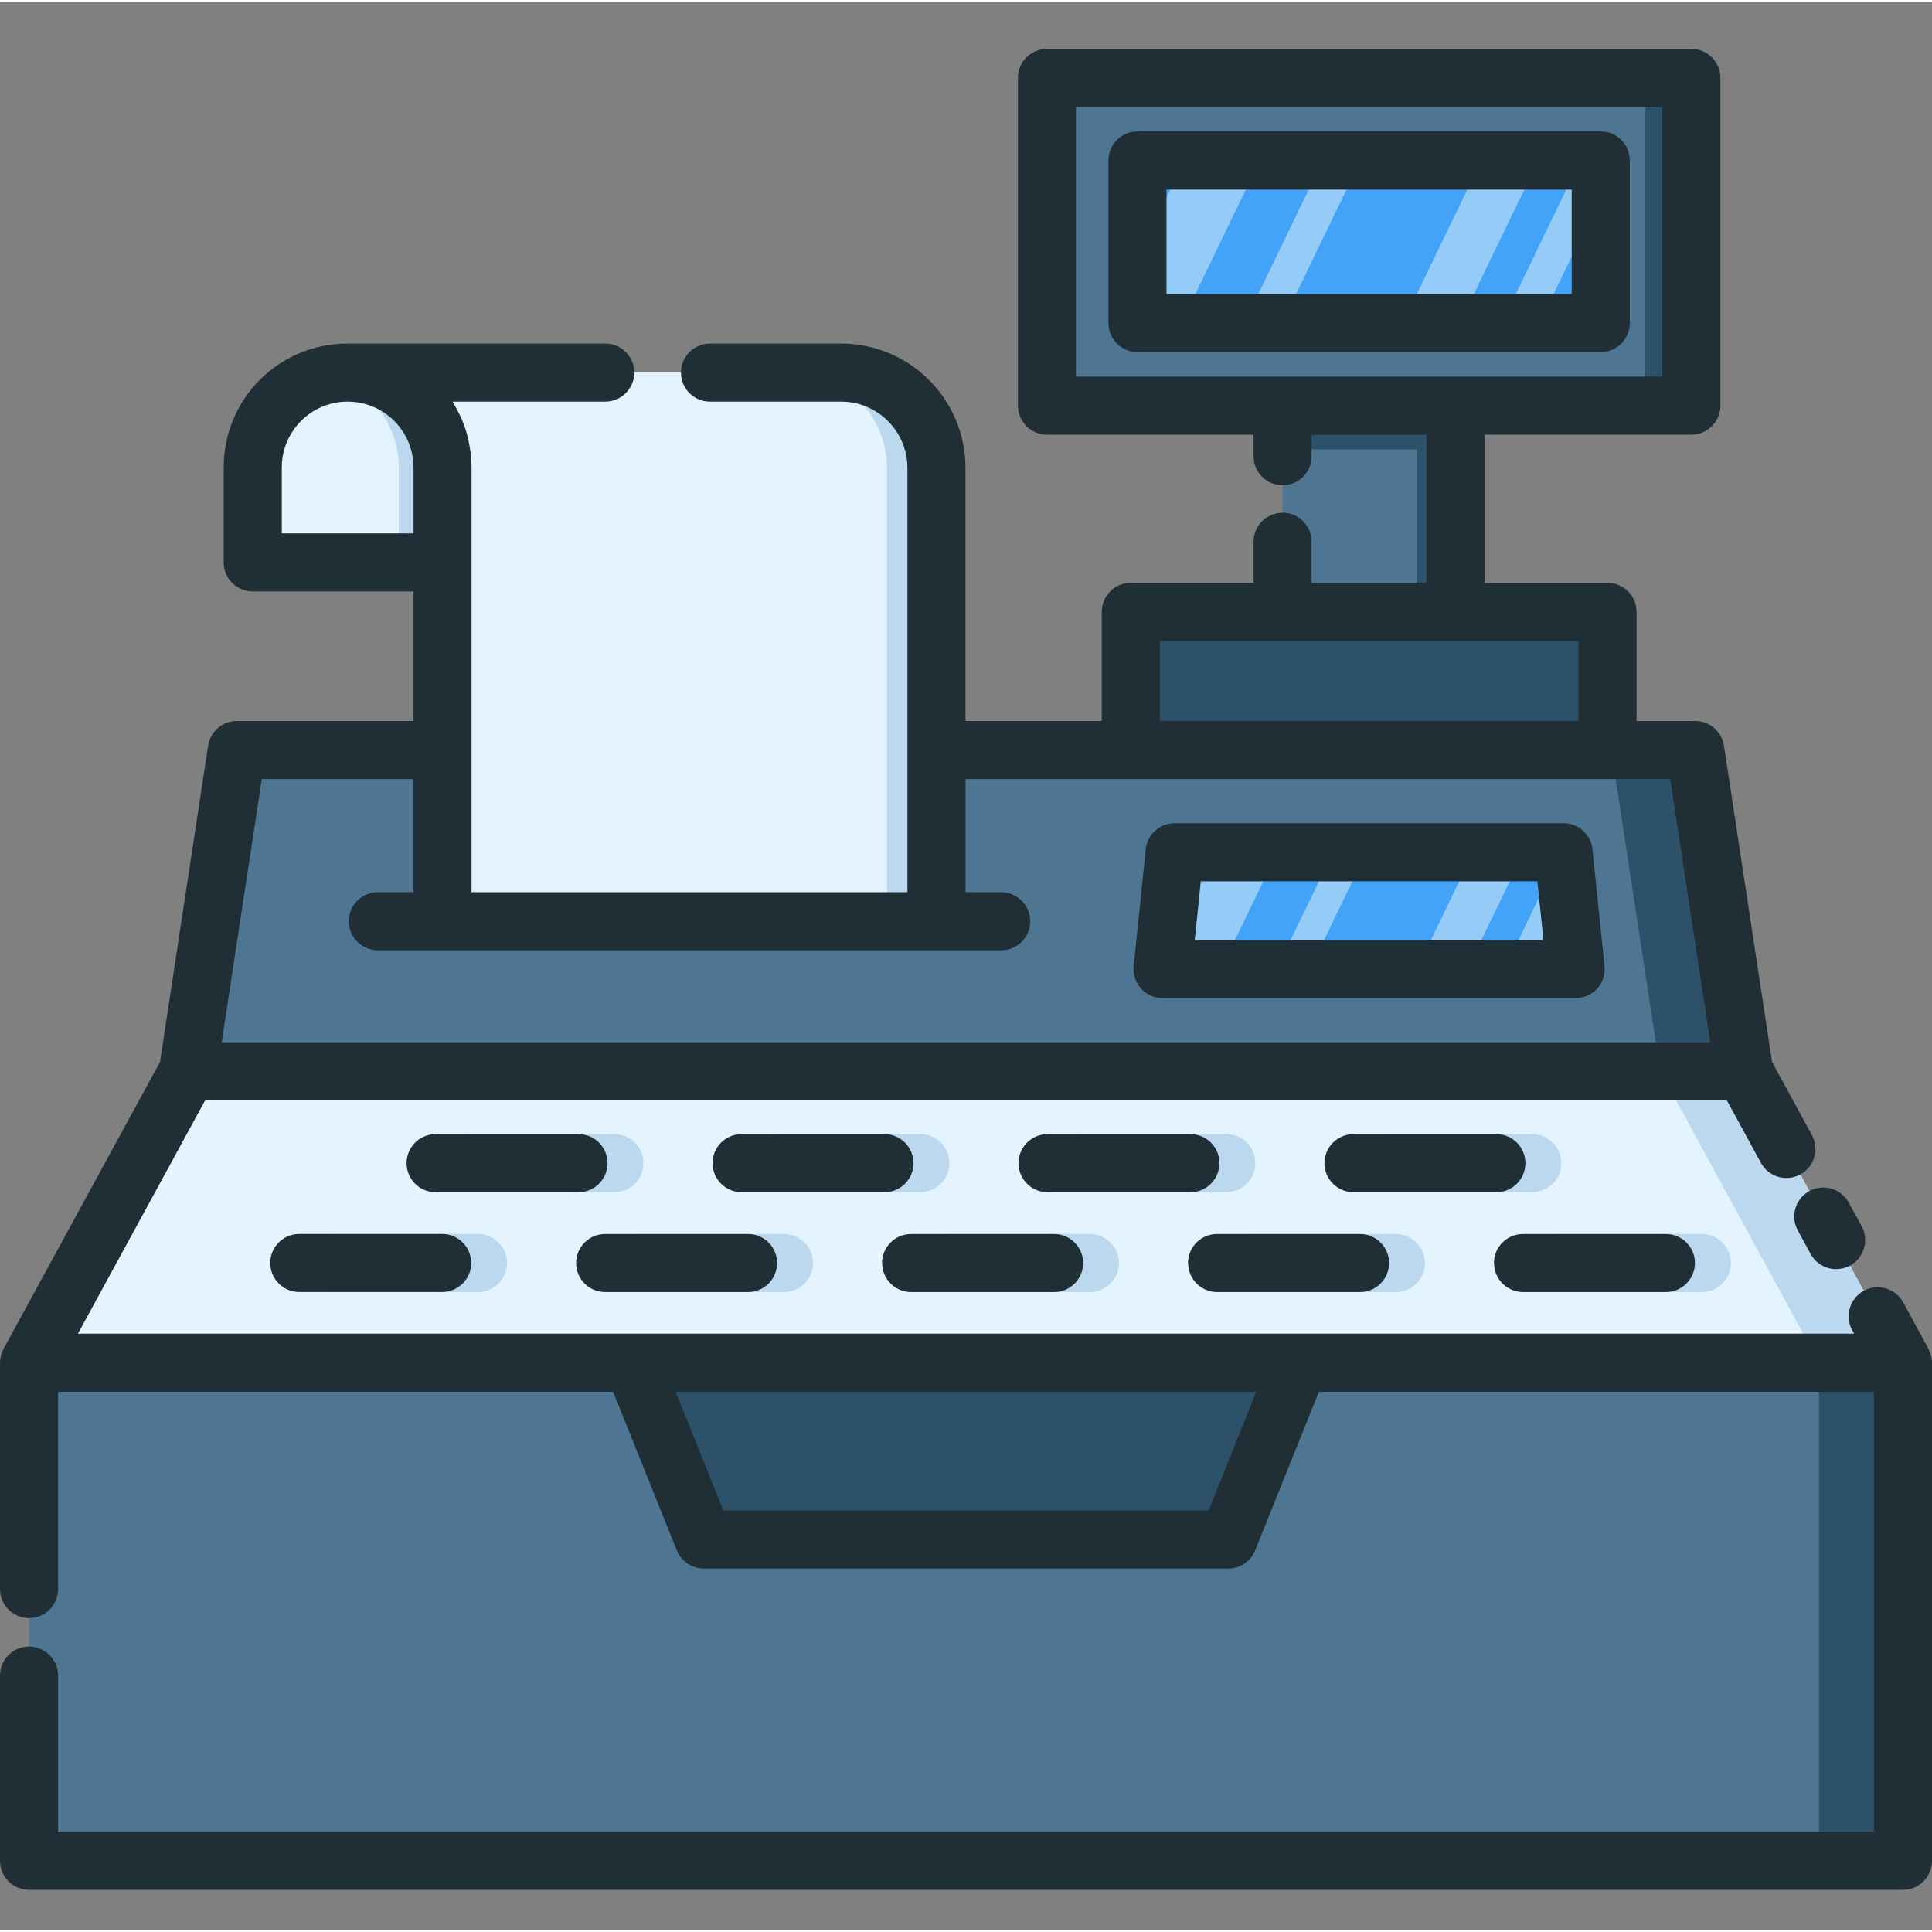 <svg height="465pt" viewBox="0 -11 465.792 465" width="465pt" xmlns="http://www.w3.org/2000/svg"><rect x="0" y="-11" width="465.792" height="465" fill="#808080" stroke="none"/><path d="m7 317.16h451.793v120.078h-451.793zm0 0" fill="#4e7693"/><path d="m420.496 246.91h-375.199l11.812-77.484h351.574zm0 0" fill="#4e7693"/><path d="m420.496 246.91h-375.199l-38.297 70.25h451.793zm0 0" fill="#e3f4ff"/><path d="m148.121 276.039h-34.457c-3.867 0-7-3.133-7-7 0-3.863 3.133-7 7-7h34.453c3.863 0 7 3.137 7 7 0 3.867-3.137 7-7 7zm80.773-7c0-3.863-3.133-7-7-7h-34.465c-3.867 0-7 3.137-7 7 0 3.867 3.133 7 7 7h34.453c1.859.004 3.645-.73 4.957-2.047 1.316-1.312 2.055-3.094 2.055-4.953zm73.762 0c0-3.863-3.133-7-7-7h-34.469c-3.867 0-7 3.137-7 7 0 3.867 3.133 7 7 7h34.457c3.867 0 7-3.133 7-7zm73.758 0c0-3.863-3.133-7-7-7h-34.457c-3.867 0-7 3.137-7 7 0 3.867 3.133 7 7 7h34.449c3.867 0 7-3.133 7-7zm-254.168 24.078c0-3.867-3.133-7-7-7h-34.449c-3.867 0-7 3.133-7 7 0 3.863 3.133 7 7 7h34.449c3.867 0 7-3.137 7-7zm73.766 0c0-3.867-3.133-7-7-7h-34.457c-3.863 0-7 3.133-7 7 0 3.863 3.137 7 7 7h34.457c3.867 0 7-3.137 7-7zm73.762 0c0-3.867-3.137-7-7-7h-34.457c-3.867 0-7 3.133-7 7 0 3.863 3.133 7 7 7h34.461c3.863 0 7-3.137 7-7zm73.758 0c0-3.867-3.133-7-7-7h-34.434c-3.867 0-7 3.133-7 7 0 3.863 3.133 7 7 7h34.438c3.867 0 7-3.137 7-7zm73.766 0c0-3.867-3.137-7-7-7h-34.453c-3.867 0-7 3.133-7 7 0 3.863 3.133 7 7 7h34.457c3.863-.004 6.996-3.137 6.996-7zm0 0" fill="#bbd8ef"/><path d="m438.57 317.16h20.223v120.078h-20.223zm0 0" fill="#2c5168"/><path d="m408.684 169.426h-20.219l11.812 77.484h20.219zm0 0" fill="#2c5168"/><path d="m420.496 246.91h-20.219l38.293 70.25h20.223zm0 0" fill="#bbd8ef"/><path d="m296.117 359.77h-126.441l-17.125-42.609h160.688zm0 0" fill="#2c5168"/><path d="m272.617 136.133h114.934v33.293h-114.934zm0 0" fill="#2c5168"/><path d="m376.965 194.078h-93.77l-2.91 28.176h99.594zm0 0" fill="#43a3f9"/><path d="m252.414 7.391h155.332v79.008h-155.332zm0 0" fill="#4e7693"/><path d="m396.656 7.391h11.086v79.008h-11.086zm0 0" fill="#2c5168"/><path d="m274.238 27.301h111.688v39.191h-111.688zm0 0" fill="#43a3f9"/><path d="m309.23 86.402h41.707v49.73h-41.707zm0 0" fill="#4e7693"/><path d="m309.23 86.402h41.707v10.547h-41.707zm0 0" fill="#2c5168"/><path d="m341.602 86.402h9.336v49.73h-9.336zm0 0" fill="#2c5168"/><path d="m60.914 124.195h45.781v-22.891c0-12.641-10.246-22.891-22.887-22.891s-22.887 10.25-22.887 22.891zm0 0" fill="#e3f4ff"/><path d="m60.914 124.195h45.781v-22.891c0-12.641-10.246-22.891-22.887-22.891s-22.887 10.25-22.887 22.891zm0 0" fill="#e3f4ff"/><path d="m106.695 101.305v109.41h119.078v-109.301c0-12.699-10.301-23-23-23h-118.969c12.641 0 22.891 10.246 22.891 22.891zm0 0" fill="#e3f4ff"/><path d="m96.148 101.305v22.891h10.547v-22.891c.031-7.008-3.164-13.641-8.664-17.984-5.496-4.348-12.688-5.922-19.5-4.273 10.32 2.441 17.613 11.652 17.617 22.258zm0 0" fill="#bbd8ef"/><path d="m202.773 78.414h-11.938c12.703 0 23 10.301 23 23v109.301h11.941v-109.301c0-12.703-10.301-23-23.004-23zm0 0" fill="#bbd8ef"/><g fill="#94ccf7"><path d="m371.176 66.496 14.75-30.539v-8.656h-4.93l-18.93 39.195zm0 0"/><path d="m338.207 66.496h13.746l18.926-39.195h-13.742zm0 0"/><path d="m285.531 27.301-11.293 23.383v15.812h10.578l18.926-39.195zm0 0"/><path d="m328.016 27.301h-9.109l-18.922 39.195h9.105zm0 0"/><path d="m370.777 222.254 7.496-15.527-1.309-12.648h-.645l-13.605 28.176zm0 0"/><path d="m341.602 222.254h12.16l13.605-28.176h-12.164zm0 0"/><path d="m329.434 194.078h-8.062l-13.602 28.176h8.059zm0 0"/><path d="m291.832 194.078-10.988 22.758-.559 5.418h14.062l13.605-28.176zm0 0"/></g><path d="m7 444.234h451.793c3.863 0 7-3.133 7-7v-120.074c-.004-.523-.066-1.043-.184-1.551-.031-.125-.082-.246-.117-.371-.117-.41-.27-.812-.461-1.199-.039-.074-.051-.164-.09-.238l-6.094-11.199c-1.852-3.398-6.102-4.648-9.496-2.801-3.398 1.852-4.648 6.105-2.801 9.5l.457.836h-428.215l30.656-56.223h366.895l8.148 14.941c1.172 2.242 3.465 3.68 5.992 3.754 2.531.078 4.902-1.219 6.207-3.387 1.305-2.168 1.34-4.871.09-7.07l-9.547-17.508-11.598-76.27c-.523-3.418-3.465-5.941-6.922-5.941h-14.148v-26.301c0-3.867-3.133-7-7-7h-29.598v-35.734h49.816c3.863 0 7-3.133 7-7v-79.004c0-3.863-3.137-7-7-7h-155.371c-3.863 0-7 3.137-7 7v79.004c0 3.867 3.137 7 7 7h49.816v5.203c0 3.863 3.137 7 7 7 3.867 0 7-3.137 7-7v-5.203h27.703v35.719h-27.703v-9.902c0-3.863-3.133-7-7-7-3.863 0-7 3.137-7 7v9.902h-29.598c-3.867 0-7 3.133-7 7v26.32h-32.855v-61.043c-.023-16.551-13.449-29.957-30-29.957h-31.602c-3.867 0-7 3.133-7 7 0 3.863 3.133 7 7 7h31.602c8.82 0 15.977 7.137 16 15.957v102.32h-105.082v-102.398c-.008-1.285-.102-2.566-.273-3.836-.047-.348-.102-.688-.156-1.031-.168-1.016-.387-2.02-.656-3.012-.066-.234-.113-.473-.18-.707-.355-1.168-.777-2.316-1.273-3.434-.117-.266-.254-.516-.375-.777-.422-.883-.883-1.738-1.383-2.566-.098-.168-.172-.352-.273-.516h36.801c3.863 0 7-3.137 7-7 0-3.867-3.137-7-7-7h-62.109c-7.93-.023-15.543 3.121-21.152 8.727-5.609 5.609-8.75 13.223-8.73 21.152v22.879c0 3.867 3.133 7 7 7h38.762v31.242h-42.598c-3.461 0-6.398 2.523-6.922 5.941l-11.602 76.27-37.719 69.164c-.035.066-.047.148-.082.215-.199.395-.359.809-.477 1.238-.031.113-.082.223-.105.34-.121.508-.184 1.031-.187 1.555v54.562c0 3.867 3.133 7 7 7 3.867 0 7-3.133 7-7v-47.562h133.816l15.355 38.215c1.062 2.656 3.637 4.398 6.496 4.402h126.449c2.859-.004 5.434-1.746 6.496-4.402l15.355-38.215h133.82v106.078h-437.793v-37.664c0-3.863-3.133-7-7-7s-7 3.137-7 7v44.66c0 3.867 3.133 7 7 7zm302.23-364.836h-49.816v-65.004h141.332v65.004zm-29.613 63.719h100.93v19.289h-100.93zm-211.68-25.922v-15.879c0-8.77 7.109-15.879 15.879-15.879 8.77 0 15.879 7.109 15.879 15.879v15.879zm-4.824 59.242h36.582v27.277h-8.598c-3.867 0-7 3.137-7 7 0 3.867 3.133 7 7 7h150.277c3.867 0 7-3.133 7-7 0-3.863-3.133-7-7-7h-8.598v-27.277h169.906l9.664 63.477h-358.902zm228.273 176.332h-116.984l-11.508-28.609h140zm154.402-74.105 2.977 5.461c1.25 2.199 1.215 4.902-.09 7.07-1.305 2.168-3.676 3.461-6.207 3.387-2.527-.078-4.82-1.512-5.992-3.754l-2.977-5.461c-1.25-2.199-1.219-4.902.086-7.07 1.305-2.168 3.68-3.461 6.211-3.387 2.527.078 4.82 1.512 5.992 3.754zm-165.504-49.41h99.598c1.984 0 3.871-.84 5.199-2.312s1.969-3.438 1.762-5.41l-2.914-28.172c-.367-3.566-3.375-6.281-6.961-6.281h-93.773c-3.586 0-6.594 2.715-6.961 6.281l-2.914 28.156c-.207 1.973.434 3.938 1.762 5.41 1.328 1.469 3.215 2.312 5.199 2.309zm9.227-28.176h81.141l1.465 14.176h-84.074zm103.418-134.586v-39.199c0-3.867-3.137-7-7-7h-111.691c-3.863 0-7 3.133-7 7v39.199c0 3.867 3.137 7 7 7h111.688c3.863 0 7-3.133 7-7zm-14-7h-97.691v-25.176h97.688zm-239.449 216.547h-34.457c-3.867 0-7-3.133-7-7 0-3.863 3.133-7 7-7h34.453c3.867 0 7 3.137 7 7 0 3.867-3.133 7-7 7zm73.762 0h-34.453c-3.867 0-7-3.133-7-7 0-3.863 3.133-7 7-7h34.453c3.867 0 7 3.137 7 7 0 3.867-3.133 7-7 7zm73.762 0h-34.457c-3.863 0-7-3.133-7-7 0-3.863 3.137-7 7-7h34.457c3.867 0 7 3.137 7 7 0 3.867-3.133 7-7 7zm73.762 0h-34.453c-3.867 0-7-3.133-7-7 0-3.863 3.133-7 7-7h34.453c3.863 0 7 3.137 7 7 0 3.867-3.137 7-7 7zm-254.16 10.062c3.863 0 7 3.133 7 7 0 3.863-3.137 7-7 7h-34.453c-3.867 0-7-3.137-7-7 0-3.867 3.133-7 7-7zm32.289 7.016c0-3.867 3.137-7 7-7h34.457c3.867 0 7 3.133 7 7 0 3.863-3.133 7-7 7h-34.438c-1.859.004-3.645-.73-4.961-2.043-1.316-1.316-2.059-3.098-2.059-4.957zm73.762 0c0-3.867 3.133-7 7-7h34.48c3.867 0 7 3.133 7 7 0 3.863-3.133 7-7 7h-34.441c-1.859.004-3.645-.73-4.961-2.043-1.316-1.316-2.059-3.098-2.059-4.957zm73.766 0c0-3.867 3.133-7 7-7h34.473c3.867 0 7 3.133 7 7 0 3.863-3.133 7-7 7h-34.449c-3.867 0-7-3.137-7-7zm73.758 0c0-3.867 3.133-7 7-7h34.457c3.867 0 7 3.133 7 7 0 3.863-3.133 7-7 7h-34.434c-3.863 0-7-3.137-7-7zm0 0" fill="#202e35"/></svg>